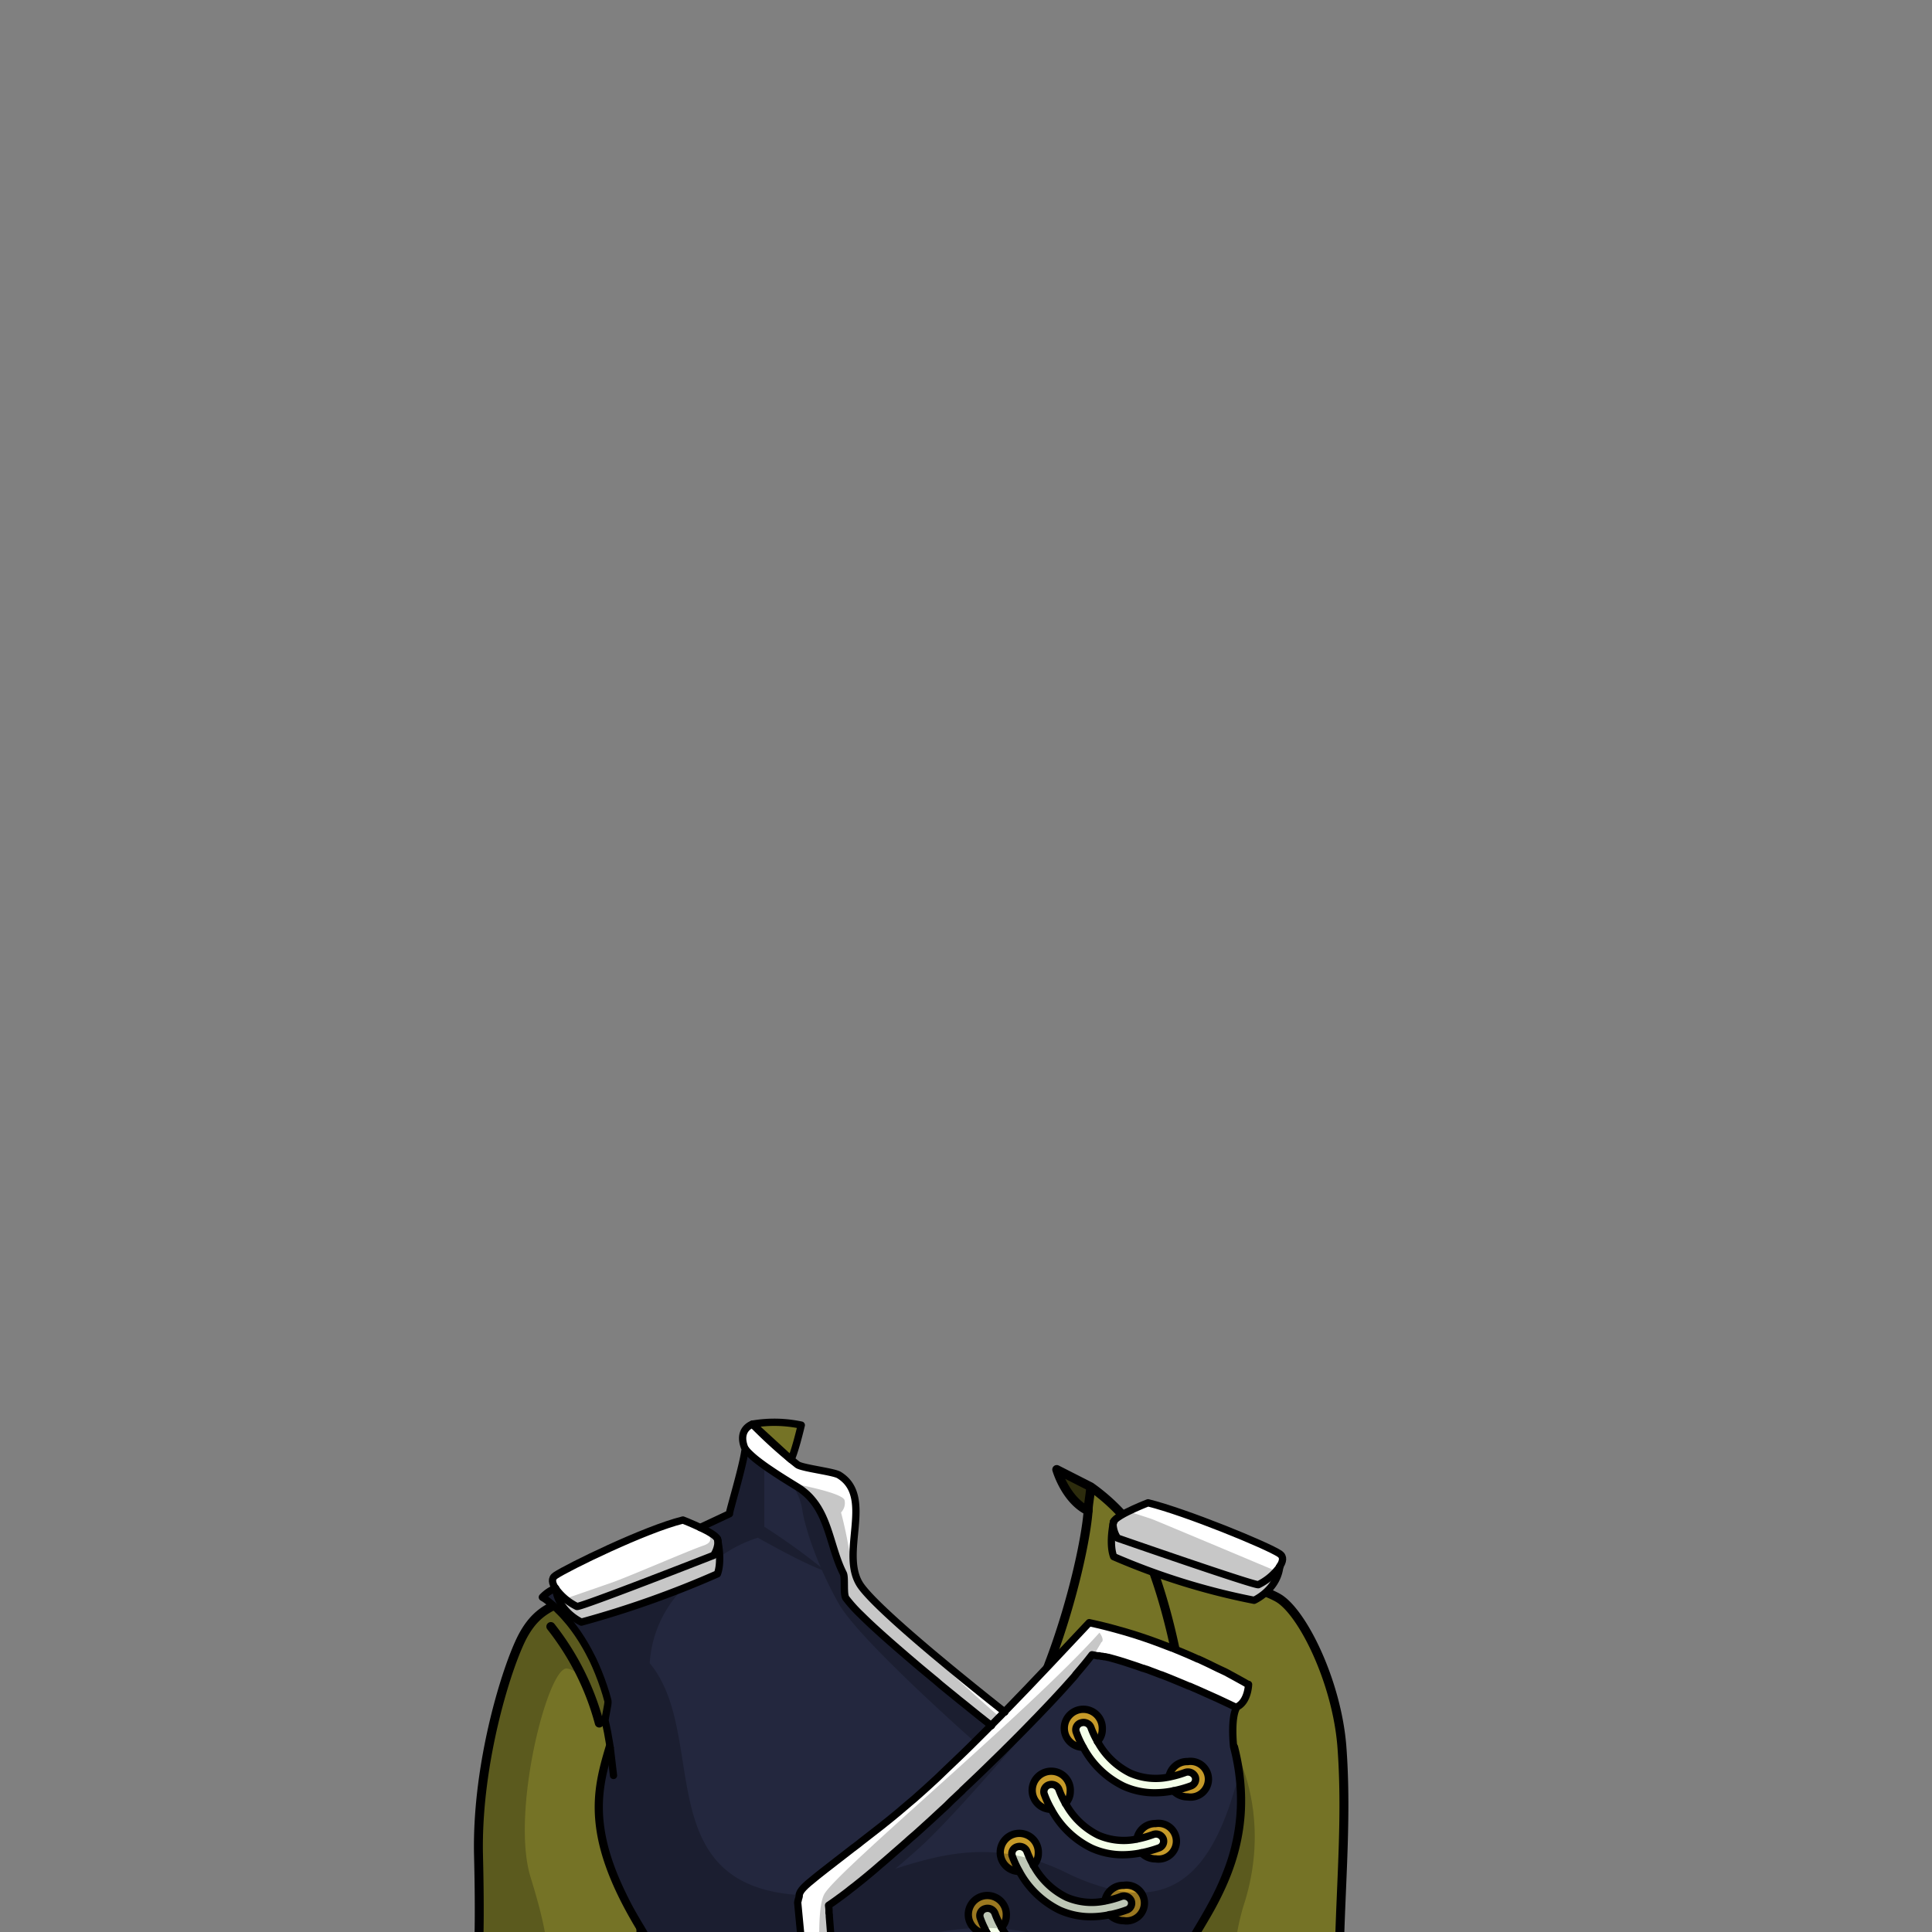 <svg xmlns="http://www.w3.org/2000/svg" viewBox="0 0 432 432">
  <rect x="0" y="0" width="432" height="432" fill="#808080" stroke="none"/>
  <defs>
    <style>.GUNDAN_RAT_OUTFIT_RAT_OUTFIT_17_cls-1{isolation:isolate;}.GUNDAN_RAT_OUTFIT_RAT_OUTFIT_17_cls-2{fill:#5e3721;}.GUNDAN_RAT_OUTFIT_RAT_OUTFIT_17_cls-3{fill:#b28f2e;}.GUNDAN_RAT_OUTFIT_RAT_OUTFIT_17_cls-14,.GUNDAN_RAT_OUTFIT_RAT_OUTFIT_17_cls-4{fill:#757326;}.GUNDAN_RAT_OUTFIT_RAT_OUTFIT_17_cls-5{fill:#2d2c0d;}.GUNDAN_RAT_OUTFIT_RAT_OUTFIT_17_cls-13,.GUNDAN_RAT_OUTFIT_RAT_OUTFIT_17_cls-6{opacity:0.22;mix-blend-mode:multiply;}.GUNDAN_RAT_OUTFIT_RAT_OUTFIT_17_cls-12,.GUNDAN_RAT_OUTFIT_RAT_OUTFIT_17_cls-7{fill:none;}.GUNDAN_RAT_OUTFIT_RAT_OUTFIT_17_cls-12,.GUNDAN_RAT_OUTFIT_RAT_OUTFIT_17_cls-14,.GUNDAN_RAT_OUTFIT_RAT_OUTFIT_17_cls-7{stroke:#000;stroke-linecap:round;stroke-linejoin:round;}.GUNDAN_RAT_OUTFIT_RAT_OUTFIT_17_cls-7{stroke-width:2px;}.GUNDAN_RAT_OUTFIT_RAT_OUTFIT_17_cls-8{fill:#c69a29;}.GUNDAN_RAT_OUTFIT_RAT_OUTFIT_17_cls-9{fill:#f4ffe9;}.GUNDAN_RAT_OUTFIT_RAT_OUTFIT_17_cls-10{fill:#23273e;}.GUNDAN_RAT_OUTFIT_RAT_OUTFIT_17_cls-11{fill:#fff;}.GUNDAN_RAT_OUTFIT_RAT_OUTFIT_17_cls-12,.GUNDAN_RAT_OUTFIT_RAT_OUTFIT_17_cls-14{stroke-width:1.63px;}</style>
  </defs>
  <g class="GUNDAN_RAT_OUTFIT_RAT_OUTFIT_17_cls-1">
    <g id="Outfit">
      <path class="GUNDAN_RAT_OUTFIT_RAT_OUTFIT_17_cls-2" d="M209.39,424.14a1.45,1.45,0,0,0,.34-2.86c.65.08,2.18.26,4.11.4a58.33,58.33,0,0,0,6.68.1,27.09,27.09,0,0,0,3.65-.42,1.45,1.45,0,0,0,.57,2.78,26,26,0,0,1-4.8.69,40.53,40.53,0,0,1-5.06,0,44.14,44.14,0,0,1-5.64-.68Z" />
      <path class="GUNDAN_RAT_OUTFIT_RAT_OUTFIT_17_cls-3" d="M229.11,402.4a1.46,1.46,0,1,1-1.45,1.46A1.46,1.46,0,0,1,229.11,402.4Z" />
      <path class="GUNDAN_RAT_OUTFIT_RAT_OUTFIT_17_cls-2" d="M222.53,433.69a1.44,1.44,0,0,1-1.45-1.45,1.46,1.46,0,0,1,1-1.37h0l.48-.08a1.45,1.45,0,1,1,0,2.9Z" />
      <path class="GUNDAN_RAT_OUTFIT_RAT_OUTFIT_17_cls-3" d="M232,392.91a1.46,1.46,0,1,1-1.45,1.46A1.45,1.45,0,0,1,232,392.91Z" />
      <path class="GUNDAN_RAT_OUTFIT_RAT_OUTFIT_17_cls-2" d="M227.13,411.78a1.56,1.56,0,0,1,.53-.1,1.46,1.46,0,1,1-.53.1Z" />
      <path class="GUNDAN_RAT_OUTFIT_RAT_OUTFIT_17_cls-2" d="M221.08,432.24a1.44,1.44,0,0,0,1.45,1.45,27.17,27.17,0,0,1-4.14.34q-.6,0-1.17,0a34,34,0,0,1-4.4-.34,1.45,1.45,0,0,0,.35-2.86c.6.06,1.89.19,3.43.26.71,0,1.48,0,2.25,0a21.74,21.74,0,0,0,3.19-.24A1.46,1.46,0,0,0,221.08,432.24Z" />
      <path class="GUNDAN_RAT_OUTFIT_RAT_OUTFIT_17_cls-2" d="M224.74,421.23a1.46,1.46,0,1,1-1.45,1.46,1.44,1.44,0,0,1,.88-1.33h0A4.61,4.61,0,0,0,224.74,421.23Z" />
      <path class="GUNDAN_RAT_OUTFIT_RAT_OUTFIT_17_cls-2" d="M214.27,432.24a1.46,1.46,0,0,1-2.91,0,1.46,1.46,0,0,1,1.46-1.45l.33,0h0A1.46,1.46,0,0,1,214.27,432.24Z" />
      <path class="GUNDAN_RAT_OUTFIT_RAT_OUTFIT_17_cls-2" d="M209.73,421.28a1.45,1.45,0,0,1-.34,2.86h-.16a1.46,1.46,0,0,1,.16-2.91l.33,0Z" />
      <path class="GUNDAN_RAT_OUTFIT_RAT_OUTFIT_17_cls-2" d="M204.86,414.6a1.46,1.46,0,0,0,1.45-1.46,1.48,1.48,0,0,0-1.1-1.42c.55.07,2.4.31,4.89.51a83.48,83.48,0,0,0,12.39.22,28.27,28.27,0,0,0,4.64-.67,1.46,1.46,0,0,0,.53,2.82,36.35,36.35,0,0,1-5.86.94,61.82,61.82,0,0,1-10.33-.08c-3.54-.29-6.16-.76-6.75-.87Z" />
      <path class="GUNDAN_RAT_OUTFIT_RAT_OUTFIT_17_cls-2" d="M205.21,411.72a1.48,1.48,0,0,1,1.1,1.42,1.46,1.46,0,0,1-1.45,1.46h-.16l-.1,0h0a1.46,1.46,0,0,1,.27-2.89l.18,0,.14,0Z" />
      <path class="GUNDAN_RAT_OUTFIT_RAT_OUTFIT_17_cls-3" d="M200.47,402.4a1.46,1.46,0,1,1-1.45,1.46A1.46,1.46,0,0,1,200.47,402.4Z" />
      <path class="GUNDAN_RAT_OUTFIT_RAT_OUTFIT_17_cls-3" d="M194.26,392.91a1.46,1.46,0,1,1-1.45,1.46A1.46,1.46,0,0,1,194.26,392.91Z" />
      <path class="GUNDAN_RAT_OUTFIT_RAT_OUTFIT_17_cls-4" d="M304.12,460.43c-.9-7.66-5-12.56-4.57-26.66s1.61-28.53.51-43.08-8.82-30.26-14.29-33.41c-4.71-2.72-24-6.81-32.93-13.84-2.94-5.79-2.09-6.67-9-10.5h0c.43,4.77-2.94,22.3-8.83,38a310.36,310.36,0,0,0-12.5,41.53,28.27,28.27,0,0,0,4.64-.67,1.56,1.56,0,0,1,.53-.1,1.46,1.46,0,0,1,0,2.92,36.35,36.35,0,0,1-5.86.94c-.13.63-.27,1.27-.4,1.9-.3,1.43-.59,2.88-.88,4.34a27.09,27.09,0,0,0,3.65-.42h0a1.56,1.56,0,0,1,.56-.12,1.46,1.46,0,1,1,0,2.91,26,26,0,0,1-4.8.69q-.56,3.09-1.09,6.28a21.74,21.74,0,0,0,3.19-.24h0a1.51,1.51,0,0,1,.48-.08,1.45,1.45,0,1,1,0,2.9,27.17,27.17,0,0,1-4.14.34q-.31,2-.6,4c-.12-1.26-.32-2.61-.57-4a34,34,0,0,1-4.4-.34,1.45,1.45,0,1,1,0-2.9,1.24,1.24,0,0,1,.33,0h0c.6.06,1.89.19,3.43.26-.45-2-1-4.09-1.72-6.27a44.14,44.14,0,0,1-5.64-.68h0a1.46,1.46,0,0,1,.16-2.91,1.14,1.14,0,0,1,.33,0h0c.65.08,2.18.26,4.11.4q-.75-2.13-1.62-4.35c-.24-.62-.5-1.24-.75-1.87-3.54-.29-6.16-.76-6.75-.87h0l-.1,0h0a1.46,1.46,0,0,1,.27-2.89l.18,0,.14,0h0c.55.07,2.4.31,4.89.51a161,161,0,0,0-22.73-36.77c-5.16-6.23-8.24-14.78-11.47-19.88h0c-10.24-16.16-10.77-20.76-9.36-25.46-3,5.05-3.66,12-5.6,16.31,0,0-11.68,3.55-28,9.15-8.64,3-12.43,3.93-15.78,9.79S106.48,393.72,107,415s-.13,34.65-3.09,44.3c-.51,3.48-2.83,5.93,4.12,16.62h41.09a16,16,0,0,0,.19-12.43c-.42-1-.86-2.34-1.3-3.81a126.48,126.48,0,0,1-4.63-25.79q-.08-1.46-.06-2.73c6.25,10.5,8.83,19.9,7.73,22.93-.59,1.64-1.2,2.85-.87,4.42a5.32,5.32,0,0,0,.23.79,14.9,14.9,0,0,0,3.22,4.51c1.89,1.7,22.35,6.57,49.72,7.16a228.87,228.87,0,0,0,44.89-3.32c4.17-.74,8.37-1.63,12.55-2.68,3.48-5.79,4.44-6.41,2.37-10.51a13,13,0,0,1-1.31-5.75,18.56,18.56,0,0,1,.3-3.61.19.19,0,0,1,0-.08,33.58,33.58,0,0,1,3.17-9.11c.24-.49.51-1,.81-1.52a79.48,79.48,0,0,0,1.41,15.45,30.55,30.55,0,0,1-2.12,19.25c-2.26,5.41-1.35,6.83-1.35,6.83h36.25S305,468.1,304.12,460.43ZM194.26,395.82a1.46,1.46,0,1,1,1.46-1.45A1.45,1.45,0,0,1,194.26,395.82Zm6.21,9.49a1.46,1.46,0,1,1,1.46-1.45A1.45,1.45,0,0,1,200.47,405.31Zm28.64,0a1.46,1.46,0,1,1,1.46-1.45A1.45,1.45,0,0,1,229.11,405.31Zm2.91-9.49a1.46,1.46,0,1,1,1.45-1.45A1.44,1.44,0,0,1,232,395.82Z" />
      <path class="GUNDAN_RAT_OUTFIT_RAT_OUTFIT_17_cls-5" d="M243.33,337.3c-2.1-1.18-5.67-3.8-6.39-8.24,3.06,2.2,5.53,1.76,6.78,3.23,0,.25.09.6.1.65C243.87,333.45,243.37,336.48,243.33,337.3Z" />
      <path class="GUNDAN_RAT_OUTFIT_RAT_OUTFIT_17_cls-6" d="M294.69,475.89H264.07s-.91-1.42,1.35-6.83a30.55,30.55,0,0,0,2.12-19.25,79.48,79.48,0,0,1-1.41-15.45c4.69-8.43,15.26-22.16,9.72-43.67,0,0,9,14.93,2.13,35.69C274.4,438.64,276,448,279,458s7.64,14.11,11,15.75c-.58-9.17,4.82-9.37,2.22-16.7.17.24,3.16,4.68,2.33,7.69S292.28,472.43,294.69,475.89Z" />
      <path class="GUNDAN_RAT_OUTFIT_RAT_OUTFIT_17_cls-6" d="M276.2,392.16c1.51,27.51-22.47,35.27-40.23,28.8a61.41,61.41,0,0,0-14.57-3.52,48.74,48.74,0,0,0-9.18-.11c-7.18.6-14,2.74-21.44,5.76-14.94,6.07-34.34,3.79-38.91-5.61-5.59-11.53-1.52-20.37,1.23-24.57s15.72-10.35,23.64-11a18.54,18.54,0,0,1,13,3.93,25.14,25.14,0,0,0-6.88-6.84c-8-4.11-19.7,4.07-21.07,4.87s-6.65,4-8.89,1.85-.87-16.8-.87-16.8c1.89-6.67,8.55-16.42,23.85-13.36-10.24-16.16-10.77-20.76-9.36-25.46-3,5.05-3.66,12-5.6,16.31,0,0-11.68,3.55-28,9.15-8.64,3-12.43,3.93-15.78,9.79S106.48,393.72,107,415s-.13,34.65-3.09,44.3c-.51,3.48-2.83,5.93,4.12,16.62H137.4c2.36-8.13-3.66-20.83-7.74-23.7,2.71,18.79-2.37,21.12-5,21.12a4.51,4.51,0,0,1-1.52-.25s-4.37-7.22-1.93-19.84,1.93-18.93-2.57-33.49,3.87-47.15,8.12-46.67,8,9.19,9.71,17.63c-3.93,13.07-3.79,20,2.94,33.28a34.79,34.79,0,0,1,3.95,7.16c6.25,10.5,8.83,19.9,7.73,22.93-.59,1.64-1.2,2.85-.87,4.42.28,1.34,1.23,2.94,3.45,5.3,1.89,1.7,22.35,6.57,49.72,7.16l1.38-.72c-45.83-3.67-40.44-19.37-40.44-19.37a56.94,56.94,0,0,0,24.86-2.17c13.57-4.25,28.26-7.92,35.21-6.08,21.53,13.14,36,6.82,37.49,6.08l.13-.06a16.16,16.16,0,0,1,.17-3.55.19.19,0,0,1,0-.08,30.3,30.3,0,0,1,5.2-12.75C273.92,427.78,281.35,403.67,276.2,392.16Z" />
      <path class="GUNDAN_RAT_OUTFIT_RAT_OUTFIT_17_cls-7" d="M222.49,412.45A311.84,311.84,0,0,1,235,370.92c5-13.42,8-27.53,8.34-33.62,0-.82.54-3.85.49-4.36,0-.05,0-.15-.06-.4" />
      <path class="GUNDAN_RAT_OUTFIT_RAT_OUTFIT_17_cls-7" d="M219.94,424.83q-.56,3.09-1.09,6.28" />
      <path class="GUNDAN_RAT_OUTFIT_RAT_OUTFIT_17_cls-7" d="M221.8,415.54c-.44,2-.86,4.12-1.28,6.24" />
      <path class="GUNDAN_RAT_OUTFIT_RAT_OUTFIT_17_cls-7" d="M213.84,421.68c-.71-2-1.5-4.09-2.37-6.22" />
      <path class="GUNDAN_RAT_OUTFIT_RAT_OUTFIT_17_cls-7" d="M216.6,431.09c-.45-2-1-4.09-1.72-6.27" />
      <path class="GUNDAN_RAT_OUTFIT_RAT_OUTFIT_17_cls-7" d="M166.53,330.12c-1.7,5.67.48,20.72,20.84,45.34a161,161,0,0,1,22.73,36.77" />
      <path class="GUNDAN_RAT_OUTFIT_RAT_OUTFIT_17_cls-7" d="M189.75,385.86c-6.31-9.92-13.93-10.5-26.58-2.77-9.6,5.86-11.16,2.12-11.22,1-.08-1.39-1.94-13.6,9-37.62,1.94-4.27,2.56-11.26,5.6-16.31" />
      <path class="GUNDAN_RAT_OUTFIT_RAT_OUTFIT_17_cls-7" d="M243.29,337.82c-5.06-2.44-7-9.23-7-9.23l7.59,3.86h0a43.44,43.44,0,0,1,10.37,10.35c6.87,13.54,9.68,32.21,9.86,33.15s-.31,4.29-9.27,1.5c-11.3-3.51-17.33-1.82-20.53,6.49-.15.37-.29.76-.42,1.16" />
      <path class="GUNDAN_RAT_OUTFIT_RAT_OUTFIT_17_cls-7" d="M160.93,346.43s-11.68,3.55-28,9.15c-8.64,3-12.43,3.93-15.78,9.79S106.48,393.72,107,415s-.13,34.65-3.09,44.3c-.51,3.48-2.83,5.93,4.12,16.62h41.09a16,16,0,0,0,.19-12.43c-2.7-6.76-6.12-23.38-6-32.33" />
      <path class="GUNDAN_RAT_OUTFIT_RAT_OUTFIT_17_cls-7" d="M275.85,390.69c5.54,21.51-5,35.24-9.72,43.67-.3.53-.57,1-.81,1.52s-.61,1.26-.88,1.87c-.12.27-.24.55-.35.82q-.36.89-.66,1.71c-.11.28-.2.56-.29.83s-.16.48-.23.71a.38.38,0,0,1,0,.1c-.08.27-.15.53-.22.79-.12.43-.22.85-.31,1.26l-.09.42c-.05.23-.09.45-.12.68a8.32,8.32,0,0,0-.13.85.22.22,0,0,0,0,.08q-.06.39-.09.78v0a16.79,16.79,0,0,0-.07,1.85.28.28,0,0,0,0,.13c0,.21,0,.42,0,.61s0,.24,0,.36,0,.37.05.55.07.51.11.76a12,12,0,0,0,.34,1.43,9,9,0,0,0,.41,1.17,6.71,6.71,0,0,0,.35.77c2.07,4.1,1.11,4.72-2.37,10.51-1.79.45-3.59.87-5.38,1.26l-1.22.26-1.25.26-1.57.32-1.56.3-1.57.28c-47.09,8.43-91.77-1.3-94.61-3.84-4.83-5.15-3.67-6.69-2.58-9.72s-1.48-12.43-7.73-22.93c-12.49-20.61-9.78-30.78-6.89-40.44" />
      <path class="GUNDAN_RAT_OUTFIT_RAT_OUTFIT_17_cls-7" d="M254.23,342.8c8.93,7,26.83,11.76,31.54,14.48,5.47,3.15,13.2,18.85,14.29,33.41s-.12,29-.51,43.08,3.67,19,4.57,26.66-3.8,15.46-3.8,15.46H264.07s-.91-1.42,1.35-6.83a30.55,30.55,0,0,0,2.12-19.25,79.48,79.48,0,0,1-1.41-15.45" />
      <path class="GUNDAN_RAT_OUTFIT_RAT_OUTFIT_17_cls-7" d="M195.72,394.37a1.46,1.46,0,1,1-1.46-1.46A1.46,1.46,0,0,1,195.72,394.37Z" />
      <path class="GUNDAN_RAT_OUTFIT_RAT_OUTFIT_17_cls-7" d="M233.47,394.37a1.45,1.45,0,1,1-1.45-1.46A1.45,1.45,0,0,1,233.47,394.37Z" />
      <path class="GUNDAN_RAT_OUTFIT_RAT_OUTFIT_17_cls-7" d="M201.93,403.86a1.46,1.46,0,1,1-1.46-1.46A1.45,1.45,0,0,1,201.93,403.86Z" />
      <path class="GUNDAN_RAT_OUTFIT_RAT_OUTFIT_17_cls-7" d="M230.57,403.86a1.46,1.46,0,1,1-1.46-1.46A1.45,1.45,0,0,1,230.57,403.86Z" />
      <path class="GUNDAN_RAT_OUTFIT_RAT_OUTFIT_17_cls-7" d="M204.59,414.57a1.46,1.46,0,0,1,.27-2.89l.18,0" />
      <path class="GUNDAN_RAT_OUTFIT_RAT_OUTFIT_17_cls-7" d="M205.21,411.72a1.48,1.48,0,0,1,1.1,1.42,1.46,1.46,0,0,1-1.45,1.46h-.14" />
      <path class="GUNDAN_RAT_OUTFIT_RAT_OUTFIT_17_cls-7" d="M227.13,411.78a1.56,1.56,0,0,1,.53-.1,1.46,1.46,0,1,1-.53.1Z" />
      <path class="GUNDAN_RAT_OUTFIT_RAT_OUTFIT_17_cls-7" d="M209.23,424.14a1.46,1.46,0,0,1,.16-2.91,1.14,1.14,0,0,1,.33,0" />
      <path class="GUNDAN_RAT_OUTFIT_RAT_OUTFIT_17_cls-7" d="M209.73,421.28a1.45,1.45,0,0,1-.34,2.86h-.15" />
      <path class="GUNDAN_RAT_OUTFIT_RAT_OUTFIT_17_cls-7" d="M224.18,421.35a1.56,1.56,0,0,1,.56-.12,1.46,1.46,0,1,1-1.45,1.46,1.44,1.44,0,0,1,.88-1.33" />
      <path class="GUNDAN_RAT_OUTFIT_RAT_OUTFIT_17_cls-7" d="M213.17,430.83a1.47,1.47,0,1,1-.35,0,1.24,1.24,0,0,1,.33,0" />
      <path class="GUNDAN_RAT_OUTFIT_RAT_OUTFIT_17_cls-7" d="M222.05,430.87a1.51,1.51,0,0,1,.48-.08,1.43,1.43,0,1,1-.49.08" />
      <path class="GUNDAN_RAT_OUTFIT_RAT_OUTFIT_17_cls-7" d="M227.47,411.7l-.34.08a28.27,28.27,0,0,1-4.64.67,83.48,83.48,0,0,1-12.39-.22c-2.49-.2-4.34-.44-4.89-.51h0l-.14,0" />
      <path class="GUNDAN_RAT_OUTFIT_RAT_OUTFIT_17_cls-7" d="M227.66,414.6a36.35,36.35,0,0,1-5.86.94,61.82,61.82,0,0,1-10.33-.08c-3.54-.29-6.16-.76-6.75-.87h0l-.1,0h0" />
      <path class="GUNDAN_RAT_OUTFIT_RAT_OUTFIT_17_cls-7" d="M224.74,421.23a4.61,4.61,0,0,1-.56.12h0a27.09,27.09,0,0,1-3.65.42,58.33,58.33,0,0,1-6.68-.1c-1.93-.14-3.46-.32-4.11-.4h0l-.33,0" />
      <path class="GUNDAN_RAT_OUTFIT_RAT_OUTFIT_17_cls-7" d="M224.74,424.14a26,26,0,0,1-4.8.69,40.53,40.53,0,0,1-5.06,0,44.14,44.14,0,0,1-5.64-.68h0" />
      <path class="GUNDAN_RAT_OUTFIT_RAT_OUTFIT_17_cls-7" d="M222.53,430.79l-.48.08h0a21.74,21.74,0,0,1-3.19.24c-.77,0-1.54,0-2.25,0-1.54-.07-2.83-.2-3.43-.26h0l-.33,0" />
      <path class="GUNDAN_RAT_OUTFIT_RAT_OUTFIT_17_cls-7" d="M123.17,363.7A59.56,59.56,0,0,1,134,385.28" />
      <path class="GUNDAN_RAT_OUTFIT_RAT_OUTFIT_17_cls-8" d="M225,428.32a3.78,3.78,0,0,1-1.1,2.66,18.92,18.92,0,0,1-1.48-3.13,1.76,1.76,0,0,0-2.16-1.07,1.6,1.6,0,0,0-1.16,2,21,21,0,0,0,1.6,3.49,4,4,0,1,1,4.3-4Z" />
      <path class="GUNDAN_RAT_OUTFIT_RAT_OUTFIT_17_cls-8" d="M251.27,421.61a4,4,0,1,1,0,7.9,4.35,4.35,0,0,1-3.19-1.36,25.72,25.72,0,0,0,3.82-1.09,1.58,1.58,0,0,0,1-2.09,1.78,1.78,0,0,0-2.24-.92,21.82,21.82,0,0,1-3.57,1A4.14,4.14,0,0,1,251.27,421.61Z" />
      <path class="GUNDAN_RAT_OUTFIT_RAT_OUTFIT_17_cls-9" d="M245.73,438.83a1.57,1.57,0,0,1-1,2.09,27.85,27.85,0,0,1-3.81,1.09,21,21,0,0,1-4.17.44,17,17,0,0,1-7-1.48,20.33,20.33,0,0,1-9-8.69,21,21,0,0,1-1.6-3.49,1.6,1.6,0,0,1,1.16-2,1.76,1.76,0,0,1,2.16,1.07,18.92,18.92,0,0,0,1.48,3.13,16.86,16.86,0,0,0,7.36,7.09,14.27,14.27,0,0,0,8.64.83,21.92,21.92,0,0,0,3.58-1A1.76,1.76,0,0,1,245.73,438.83Z" />
      <path class="GUNDAN_RAT_OUTFIT_RAT_OUTFIT_17_cls-9" d="M252.88,425a1.58,1.58,0,0,1-1,2.09,25.72,25.72,0,0,1-3.82,1.09,21,21,0,0,1-4.17.44,17,17,0,0,1-7-1.48,20.39,20.39,0,0,1-9-8.69,21,21,0,0,1-1.59-3.48,1.6,1.6,0,0,1,1.15-2,1.77,1.77,0,0,1,2.16,1.07,20,20,0,0,0,1.48,3.13,16.83,16.83,0,0,0,7.37,7.09,14.27,14.27,0,0,0,8.64.83,21.82,21.82,0,0,0,3.57-1A1.78,1.78,0,0,1,252.88,425Z" />
      <path class="GUNDAN_RAT_OUTFIT_RAT_OUTFIT_17_cls-9" d="M267.19,397.26a1.58,1.58,0,0,1-1,2.09,26.42,26.42,0,0,1-3.81,1.08,20.26,20.26,0,0,1-4.17.44,16.81,16.81,0,0,1-7-1.48,20.23,20.23,0,0,1-9-8.69,21.14,21.14,0,0,1-1.6-3.48,1.59,1.59,0,0,1,1.16-2,1.76,1.76,0,0,1,2.16,1.07,18.92,18.92,0,0,0,1.48,3.13,16.84,16.84,0,0,0,7.36,7.08,14.27,14.27,0,0,0,8.64.84,22.57,22.57,0,0,0,3.57-1A1.78,1.78,0,0,1,267.19,397.26Z" />
      <path class="GUNDAN_RAT_OUTFIT_RAT_OUTFIT_17_cls-9" d="M238.22,403.26a16.75,16.75,0,0,0,7.36,7.09,14.26,14.26,0,0,0,8.64.84,24,24,0,0,0,3.57-1,1.76,1.76,0,0,1,2.24.91,1.58,1.58,0,0,1-1,2.1,26.91,26.91,0,0,1-3.82,1.08,20.88,20.88,0,0,1-4.16.44,16.81,16.81,0,0,1-7-1.48,20.23,20.23,0,0,1-9-8.69,21.57,21.57,0,0,1-1.6-3.48,1.61,1.61,0,0,1,1.15-2,1.78,1.78,0,0,1,2.17,1.07A18,18,0,0,0,238.22,403.26Z" />
      <path class="GUNDAN_RAT_OUTFIT_RAT_OUTFIT_17_cls-8" d="M232.17,414.46a3.79,3.79,0,0,1-1.11,2.66,20,20,0,0,1-1.48-3.13,1.77,1.77,0,0,0-2.16-1.07,1.6,1.6,0,0,0-1.15,2,21,21,0,0,0,1.59,3.48,4,4,0,1,1,4.31-4Z" />
      <path class="GUNDAN_RAT_OUTFIT_RAT_OUTFIT_17_cls-8" d="M239.32,400.61a3.8,3.8,0,0,1-1.1,2.65,18,18,0,0,1-1.48-3.13,1.78,1.78,0,0,0-2.17-1.07,1.61,1.61,0,0,0-1.15,2,21.57,21.57,0,0,0,1.6,3.48h0a4,4,0,1,1,4.31-3.95Z" />
      <path class="GUNDAN_RAT_OUTFIT_RAT_OUTFIT_17_cls-8" d="M258.42,407.75a4,4,0,1,1,0,7.9,4.32,4.32,0,0,1-3.19-1.36,26.91,26.91,0,0,0,3.82-1.08,1.58,1.58,0,0,0,1-2.1,1.76,1.76,0,0,0-2.24-.91,24,24,0,0,1-3.57,1A4.15,4.15,0,0,1,258.42,407.75Z" />
      <path class="GUNDAN_RAT_OUTFIT_RAT_OUTFIT_17_cls-8" d="M265.58,393.89a4,4,0,1,1,0,7.9,4.3,4.3,0,0,1-3.19-1.36,26.42,26.42,0,0,0,3.81-1.08,1.58,1.58,0,0,0,1-2.09,1.78,1.78,0,0,0-2.25-.92,22.57,22.57,0,0,1-3.57,1A4.15,4.15,0,0,1,265.58,393.89Z" />
      <path class="GUNDAN_RAT_OUTFIT_RAT_OUTFIT_17_cls-8" d="M246.47,386.75a3.78,3.78,0,0,1-1.1,2.66,18.92,18.92,0,0,1-1.48-3.13,1.76,1.76,0,0,0-2.16-1.07,1.59,1.59,0,0,0-1.16,2,21.14,21.14,0,0,0,1.6,3.48,4,4,0,1,1,4.3-3.95Z" />
      <path class="GUNDAN_RAT_OUTFIT_RAT_OUTFIT_17_cls-10" d="M277.31,399.6h0a2.09,2.09,0,0,1-.08-1q-.09-.9-.21-1.83a47.59,47.59,0,0,0-1.17-6.05s-.76-6.61.76-8.94a1,1,0,0,0,.18-.1l-.49-.24-.35-.16-.44-.21c-.63-.29-1.31-.62-2-.94l-.34-.16-.51-.24-.21-.09-.27-.12-1-.45a.42.42,0,0,1-.14-.06h0l-.3-.13-.25-.11-.32-.15-.23-.1-.57-.25-.35-.16h0l-.32-.14-.28-.13-.61-.26-.11-.05-.25-.11-.26-.11-.14-.06-.2-.09-.28-.12-.08,0a.06.06,0,0,1-.05,0l-.49-.21-1.28-.54h0l-.15-.06-2.19-.91-.77-.31-.31-.12,0,0-.1,0-.49-.19-.33-.12s0,0,0,0l-.08,0h0l0,0-.55-.21-.77-.3-.55-.2-.48-.18-.29-.12-.66-.24-.06,0-.26-.09-.31-.11-.11,0-.58-.21-.65-.23-.64-.22-2.56-.84-.15,0-.32-.1-.33-.1-.44-.14-.29-.08-.58-.16-.33-.1-.61-.16h0l-.26-.07-.11,0-.29-.07-.28-.07-.09,0-.08,0h-.07l-.44-.1-.12,0-.07,0-.49-.11-.19,0h0l-.2,0-.7-.14-.33-.06a1.08,1.08,0,0,0-.19,0c-1,1.29-2.19,2.75-3.58,4.36L241,374l0,0v0l0,.05-.57.66h0l-.07.07c-.11.14-.23.27-.35.41l-.14.15-.13.15-.35.39q-1.48,1.67-3.17,3.47l-.23.25h0l0,0,0,0c-.24.27-.49.53-.75.8L233.69,382a.6.6,0,0,1-.08.08l-.21.22-.29.31-.28.29L231.78,384l-.21.21-.21.22-.55.57-.68.69-.26.27q-.18.19-.39.39l-.61.63-.66.66-3.28,3.28-.23.23-4.16,4.07-.12.13-.47.44-.15.15L215.5,400l0,.05-.05,0-.59.56-.28.26-.66.63-.66.61-.29.27c-.34.33-.69.65-1,1l-.25.24c-.2.18-.38.36-.58.53l-.92.85-1.66,1.53L206,408.82l-.06.05-.08.07-.07.06h0l0,0-.34.31-.49.44-1.16,1c-.09.08-.18.15-.27.24l-.57.51-.52.46-.58.51-.18.15-.08.07-.62.55-1.06.92-.31.27-1.42,1.24-.21.18,0,0a.47.47,0,0,1-.12.09l-.25.23-.49.41q-1.85,1.57-3.54,3c-.2.16-.39.33-.59.48l-.08.06-.12.1a.44.44,0,0,1-.11.09l-.25.2-1.26,1-.1.07-.22.18-.17.14c-.21.16-.41.31-.6.47l-.31.24-.41.32-.23.17a1.1,1.1,0,0,0-.18.14h0a1.33,1.33,0,0,0-.19.14l-.21.16-.13.1,0,0L188,424c-.12.1-.25.18-.37.27a4,4,0,0,1-.35.26l-.1.08-1.16.83-.11.07-.63.43c0,.38.06.78.09,1.19v0h0s0,.07,0,.12v0c.19,2.58.45,6.1.74,10.15.68,9.63,1.54,22.3,2.23,32.66.11,0,.23,0,.34,0h.19a237.19,237.19,0,0,0,59.39-2.59c.52-.08,1.05-.18,1.57-.28l1.56-.3,1.57-.32,1.25-.25,1.22-.27c1.79-.39,3.59-.81,5.38-1.26,3.48-5.79,4.44-6.41,2.37-10.51a6.71,6.71,0,0,1-.35-.77,8.84,8.84,0,0,1-.41-1.16,10.81,10.81,0,0,1-.34-1.44l-.05-.31-.06-.45c0-.18,0-.36-.05-.55s0-.23,0-.35,0-.41,0-.62a.28.28,0,0,1,0-.13,16.79,16.79,0,0,1,.07-1.85v0c0-.26,0-.52.08-.78a.24.24,0,0,1,0-.08c0-.28.07-.57.12-.85s.08-.45.13-.68l.09-.42c.09-.41.19-.83.31-1.25s.14-.53.22-.8a.29.29,0,0,0,0-.1c.07-.23.15-.47.23-.71s.18-.55.29-.83q.3-.82.66-1.71c.11-.26.23-.55.35-.82l.25-.55q.29-.65.63-1.32c.24-.49.51-1,.81-1.52,1.39-2.49,3.29-5.45,5.14-8.94a60.65,60.65,0,0,0,3.13-6.85A43.94,43.94,0,0,0,277.31,399.6Zm-35.08-16.8a4.1,4.1,0,0,1,4.24,3.95,3.74,3.74,0,0,1-1.11,2.65,17,17,0,0,0,7.37,7.1,13.12,13.12,0,0,0,4.75,1.12,16,16,0,0,0,2.29-.06c.53-.06,1.06-.13,1.6-.23a4.27,4.27,0,0,1,8.45.51,4.11,4.11,0,0,1-4.25,4,4.29,4.29,0,0,1-3.18-1.36,21.52,21.52,0,0,1-2.33.35h0q-.93.09-1.83.09c-.28,0-.55,0-.82,0a16.52,16.52,0,0,1-6.2-1.46,20.28,20.28,0,0,1-9-8.69,4,4,0,1,1,.06-7.9Zm-7.15,13.86a4.11,4.11,0,0,1,4.24,3.95,3.8,3.8,0,0,1-1.1,2.65,16.78,16.78,0,0,0,7.35,7.09,12.92,12.92,0,0,0,3.06.94l.45.07c.41.05.83.09,1.25.11a16.3,16.3,0,0,0,3.89-.28,4.14,4.14,0,0,1,4.2-3.44,4,4,0,1,1,0,7.9,4.32,4.32,0,0,1-3.19-1.36,20.88,20.88,0,0,1-4.16.44c-.28,0-.55,0-.82,0-.52,0-1-.07-1.54-.14l-.55-.08a16.27,16.27,0,0,1-4.11-1.24,20.18,20.18,0,0,1-9-8.69h0a4,4,0,1,1,.07-7.91Zm-7.15,13.85a4.11,4.11,0,0,1,4.24,4,3.72,3.72,0,0,1-.3,1.45,3.91,3.91,0,0,1-.81,1.2,16.83,16.83,0,0,0,7.37,7.09,14.26,14.26,0,0,0,8.64.83,3.88,3.88,0,0,1,1.7-2.67,4.44,4.44,0,0,1,5.8.7,3.76,3.76,0,0,1,.94,2.48,4.11,4.11,0,0,1-4.24,4,4.3,4.3,0,0,1-3.19-1.37,20.29,20.29,0,0,1-4.17.45,16.88,16.88,0,0,1-7-1.49,20.29,20.29,0,0,1-9-8.68,4.1,4.1,0,0,1-4.18-3.95,2.53,2.53,0,0,1,0-.28A4.14,4.14,0,0,1,227.93,410.51Zm19.18,31.7a4.77,4.77,0,0,1-.63.48,3.5,3.5,0,0,1-.61.31,3.92,3.92,0,0,1-.9.28,4.12,4.12,0,0,1-.86.09,4.37,4.37,0,0,1-3.19-1.36l-.7.13c-.3.06-.59.1-.89.14l-.78.09h0l-.75.05-1,0a16.83,16.83,0,0,1-7-1.48,17.3,17.3,0,0,1-3.14-1.85,15.5,15.5,0,0,1-1.32-1.08l-.52-.47c-.46-.45-.89-.9-1.29-1.36l-.42-.49a23.63,23.63,0,0,1-2.34-3.44h0a4.35,4.35,0,0,1-2.9-1.12,3.8,3.8,0,0,1-1.27-2.82,4.25,4.25,0,0,1,8.48,0,3.81,3.81,0,0,1-1.1,2.65,2.54,2.54,0,0,0,.16.28c.15.25.31.5.48.76s.23.35.36.53l.34.48a.64.64,0,0,0,.1.13,5.71,5.71,0,0,0,.38.48l.45.55h0l.32.36c.37.4.77.79,1.19,1.17a14.16,14.16,0,0,0,2.26,1.66c.21.12.42.24.64.35s.44.23.67.33a5,5,0,0,0,.64.26,12,12,0,0,0,1.32.43,12.83,12.83,0,0,0,1.37.29l.66.08a5.09,5.09,0,0,0,.56,0l.34,0a16.23,16.23,0,0,0,3.75-.29,4,4,0,0,1,2.52-3.1,4.49,4.49,0,0,1,1.68-.33,3.31,3.31,0,0,1,.45,0,2.7,2.7,0,0,1,.41.06,4.22,4.22,0,0,1,.79.23,3.27,3.27,0,0,1,.72.37,2.37,2.37,0,0,1,.33.22l.22.19.07.05,0,0,.2.21.08.09a3.85,3.85,0,0,1,.38.52,1.41,1.41,0,0,1,.13.24c0,.09.09.17.13.26a3.12,3.12,0,0,1,.19.59.51.51,0,0,1,0,.17l0,.16a1.66,1.66,0,0,1,0,.22h0c0,.1,0,.2,0,.3A3.84,3.84,0,0,1,247.11,442.21Z" />
      <path class="GUNDAN_RAT_OUTFIT_RAT_OUTFIT_17_cls-11" d="M279.09,376.67l-.36-.21-.63-.36L278,376l-.69-.38-.94-.52-.79-.43c-.6-.32-1.24-.66-1.91-1s-1.37-.7-2.1-1l-1.12-.55c-.75-.36-1.53-.73-2.34-1.1l-.1,0c-1-.45-2-.9-3.05-1.34-.88-.38-1.77-.75-2.69-1.12l-.08,0c-.76-.3-1.52-.6-2.31-.89-2.66-1-5.48-2-8.44-2.83l-1.18-.33q-3.19-.92-6.56-1.63c-5.29,5.63-11.91,12.76-19,20h0l-.57.58-.57.58-.93.94-.93.94-.42.43-.44.44-.67.67-1.54,1.53-.59.6h0l-.52.51-.43.42-1.33,1.3c-.44.43-.88.86-1.33,1.28l-1.33,1.28h0c-.44.43-.88.85-1.33,1.26l-2.08,2q-2.58,2.4-5.11,4.62l-1.19,1c-.81.7-1.62,1.39-2.42,2.06l-1.42,1.17-.69.56-.07.05-.75.6-.74.59-4.62,3.6-1,.79-1,.75-1.79,1.39-.93.72-.88.68-.82.64-.76.59-.71.55-.66.52-.31.24-.58.46-.54.43c-2.83,2.27-3.62,3.13-3.86,4.07,0,.11-.06.22-.08.32s-.11.43-.16.6,0,.18-.05.25c-.07.25-.11.41-.13.5a.92.92,0,0,0,0,.09s0,0,0,.05h0l4.08,44.15h.13l.66.07c1.64.17,3.33.32,5.08.46.11,0,.22,0,.34,0h.18c-.7-8.93-2.47-30-3.4-41.67a.08.08,0,0,1,0,0c0-.45-.07-.88-.1-1.29v0c0-.41-.07-.81-.1-1.19l.63-.43.11-.07,1.16-.83.1-.07h0l.07,0,0,0,.57-.42,0,0,.38-.28.09-.07.08-.06.21-.16.2-.15h0l.17-.14.21-.16.42-.32.3-.24c.19-.16.39-.31.6-.47l.17-.14.23-.17a.39.39,0,0,1,.1-.08l1.25-1a2.43,2.43,0,0,0,.25-.2l.12-.09.11-.09h0a.57.57,0,0,0,.15-.12l.52-.42c1.13-.93,2.32-1.92,3.54-3l.49-.41.26-.23.11-.09,0,0,.21-.18,1.43-1.24.3-.27,1.06-.92.62-.55.26-.22.58-.51.83-.74.26-.23c.09-.09.18-.16.27-.24l1.16-1,.49-.44.34-.31,0,0h0l.07-.06.07-.07.06-.05,2.48-2.25,1.65-1.53.92-.85c.2-.17.39-.35.58-.53l.26-.24,1-1,.28-.27.66-.61.66-.63.28-.26.6-.57,0,0a.1.1,0,0,0,0-.05c1.44-1.36,2.88-2.72,4.3-4.09l.15-.15.59-.57,4.17-4.07.22-.23c1.12-1.1,2.22-2.2,3.29-3.28l.65-.66.62-.63.38-.39.26-.27.68-.69.76-.79.21-.21c.36-.36.71-.73,1.05-1.09l.28-.29.29-.31.29-.3,1.42-1.49.42-.45c.11-.13.23-.24.34-.37l0,0,.26-.28c1.12-1.2,2.19-2.36,3.17-3.47l.35-.39.13-.15c.17-.19.33-.38.5-.56l.06-.07c.19-.23.39-.44.57-.66l0,0,0,0,0-.05.06-.06c1.39-1.61,2.6-3.07,3.58-4.36a1.38,1.38,0,0,1,.2,0l.32.06.71.14.19,0h0l.18,0h0l.45.1.07,0,.12,0,.45.11h0l.13,0,.09,0,.29.07.28.07.11,0,.26.07h0l.61.16.33.1.26.07,1.06.31.32.1.47.14,2.56.84.65.22.65.23.58.21.11,0,.31.11.25.09.06,0,.66.24.29.12.49.18.54.2.77.3.55.21,0,0,.08,0,.38.15.49.19.14.06.31.12.77.31,2.2.91.15.06,1.28.54c.16.07.33.15.5.21a0,0,0,0,0,0,0l.09,0h0l.28.12.2.09h0l.37.16.23.1h0l.12.05.6.26.28.13.33.14h0l.35.16.56.25.23.1.32.15.26.11.29.13h0a.42.42,0,0,0,.14.06l1,.45.27.12.21.09.51.24.34.16,2,.94.43.21.35.16.5.24c2.25-1.27,2.39-4.75,2.39-4.92h0Z" />
      <path class="GUNDAN_RAT_OUTFIT_RAT_OUTFIT_17_cls-11" d="M179.27,333.2l.37.29.28.23a12.83,12.83,0,0,1,1.44,1.41c.26.3.51.6.74.92l.23.31.45.68a19.43,19.43,0,0,1,1.08,2c.08.17.16.34.23.51s.16.37.24.56q.27.64.51,1.32c.1.27.19.55.28.83s.11.3.16.46c.83,2.5,1.51,5.11,2.54,7.58q.33.78.72,1.56c.46.93,0,4.67.58,5.53a32.43,32.43,0,0,0,3.37,3.74c3.24,3.23,8,7.35,12.66,11.31,1.12.95,2.24,1.87,3.34,2.78.2.17.39.33.59.48l1.15,1c1.14.94,2.25,1.84,3.3,2.69h0l1,.82c2,1.63,3.77,3,5.07,4.06l.47.38c.44.34.81.64,1.11.86l.18.15.3.24q1.51-1.53,3-3c-1.92-1.52-7.13-5.64-12.85-10.37l-3.34-2.78c-6.8-5.73-13.58-11.78-15.9-14.93-5.19-7.1,3.15-20-5-24.94-1.23-.75-8.29-1.54-9.29-2.32a105.09,105.09,0,0,1-10.05-9.05h0a1.77,1.77,0,0,1-1.25.81c-.79.79-1.46,2.24-.38,4.75h0l0,0h0a123.25,123.25,0,0,0,11.08,8.14l.45.28c.26.15.5.31.74.48S179.16,333.11,179.27,333.2Z" />
      <path class="GUNDAN_RAT_OUTFIT_RAT_OUTFIT_17_cls-10" d="M221.7,385.87,218,389.54h0l-.52.51c-.17.18-.34.34-.52.52l-1.23,1.2-1.33,1.28-1.33,1.28-.28.27-1.05,1-2.08,2c-1.72,1.6-3.43,3.14-5.11,4.62l-.6.53-.59.51c-.82.7-1.62,1.39-2.42,2.06l-1.42,1.17-.69.56-.07.05h0l-.75.59-.74.59-4.62,3.6-.53.4c-.5.4-1,.78-1.47,1.14l-1.79,1.39-.93.72-.88.68-.82.64c-.26.2-.52.39-.76.59l-.72.55-.65.52-.31.24-.59.46-.53.43c-2.84,2.27-3.62,3.13-3.86,4.07l-.09.32c-.06.23-.1.43-.15.6s-.05.18-.06.25c-.07.25-.1.41-.13.5a.64.64,0,0,1,0,.09.09.09,0,0,0,0,.05h0l1.24,13,3,31.18h-.12l-1.4-.15-2.39-.28-.57-.07-1.42-.18-.77-.11-.63-.08-1.36-.19-3.85-.6-1.21-.21A101,101,0,0,1,156.63,465l-.71-.22-.29-.1-.43-.16h0l-.38-.14,0,0-.19-.07a4,4,0,0,1-1-.53c-4.83-5.16-3.67-6.7-2.58-9.73s-1.48-12.43-7.73-22.93c-1.4-2.31-2.61-4.48-3.64-6.54a1.54,1.54,0,0,0-.53-1.08c-7.43-15.31-5.33-24-2.88-32.26l.21-.1c0-.14,0-.29-.05-.43h0c0-.28-.09-.55-.13-.82-.13-.83-.27-1.64-.42-2.42-.09-.43-.17-.85-.26-1.26s-.19-.9-.3-1.33.78-3.94.63-4.48-.29-1.06-.45-1.57c-.07-.26-.15-.51-.23-.76-.23-.76-.48-1.48-.74-2.2-.42-1.17-.87-2.28-1.33-3.34l-.57-1.23-.51-1-.51-1c-.17-.32-.35-.63-.52-.94l-.53-.9h0c-.17-.29-.35-.57-.52-.85l-.08-.12c-.15-.24-.3-.47-.46-.69l-.45-.67a.61.61,0,0,1-.07-.1c-.18-.26-.35-.5-.53-.74l-.59-.79-.59-.73c-.1-.11-.19-.23-.29-.35s-.38-.44-.57-.65-.36-.42-.55-.62l-.26-.28-.27-.28-.52-.51-.24-.25c-.33-.31-.64-.6-.93-.85l-.52-.44-.15-.13-.16-.12-.15-.13-.39-.29-.09-.07-.15-.11,0,0-.06,0c-.42-.31-.66-.45-.66-.45a8.71,8.71,0,0,1,2.93-2h0a8.81,8.81,0,0,0,2.17,4.81,11.42,11.42,0,0,0,3.57,2.74h0s10-2.92,22.8-7.65c2.51-.92,5.09-1.95,7.68-3.1a10.46,10.46,0,0,0,.49-3.8,2.26,2.26,0,0,0,0-.27,20.81,20.81,0,0,0-.23-2.41h0s0,0,0-.07a5.49,5.49,0,0,0-.1-.57v0h0a1.59,1.59,0,0,0-.12-.62v0a1,1,0,0,0-.22-.34,3.41,3.41,0,0,0-.51-.47h0l-.13-.1h0c-.22-.16-.47-.33-.75-.5h0a21.9,21.9,0,0,0-2.06-1.1h0l-.09-.05,0,0h0l.43-.2,5.82-2.81,3.69-14.05s0-.18.09-.47v0l0,0h0l.3.37a4.1,4.1,0,0,0,.35.39,21.84,21.84,0,0,0,2.46,2.12l.29.22.85.62.62.44.68.47c1.74,1.18,3.66,2.38,5.52,3.52l.46.28c.26.15.5.31.74.48l.34.24.38.3.28.23a13.74,13.74,0,0,1,1.44,1.41,10.64,10.64,0,0,1,.74.92l.23.31c.15.23.3.45.44.68a16.2,16.2,0,0,1,1.09,2c.07.17.16.34.23.51l.24.56c.18.43.34.87.51,1.32.1.27.19.55.28.83s.11.3.16.46a67.18,67.18,0,0,0,3.25,9.14c.23.45.48.89.73,1.32s-.47,3.77-.14,4.21a36.14,36.14,0,0,0,3.36,3.74c3.25,3.23,8,7.35,12.67,11.31,1.12.95,2.24,1.87,3.34,2.79l.59.47,1.15,1c1.14.94,2.24,1.84,3.3,2.69h0l1,.82c2,1.63,3.77,3,5.08,4.06l.47.38c.44.34.81.64,1.11.86l.18.15.3.24Z" />
      <path class="GUNDAN_RAT_OUTFIT_RAT_OUTFIT_17_cls-11" d="M286.12,347.43c-2.71-1.83-20.94-9.3-29.42-11.4,0,0-1.49.57-3.17,1.34-2,.91-4.25,2.09-4.56,2.91a.08.08,0,0,1,0,0c0,.06-.06.29-.12.61-.26,1.41-.74,4.81.13,7.18a152.59,152.59,0,0,0,31.41,9.76s4.79-2.13,5.66-7l-.27-.11a5.46,5.46,0,0,0,.36-.48h0C286.87,349.18,287.11,348.1,286.12,347.43Z" />
      <path class="GUNDAN_RAT_OUTFIT_RAT_OUTFIT_17_cls-11" d="M160.44,344.16v0c-.27-.72-2.06-1.72-3.84-2.57-2-.93-3.89-1.68-3.89-1.68-8.48,2.1-25.78,10.57-28.5,12.4-1,.66-.75,1.75,0,2.87h0c.57,5.25,5.75,7.56,5.75,7.56A216.92,216.92,0,0,0,160.43,352c.87-2.37.39-5.77.13-7.17C160.5,344.45,160.45,344.23,160.44,344.16Z" />
      <path class="GUNDAN_RAT_OUTFIT_RAT_OUTFIT_17_cls-12" d="M124.2,355.14a8.34,8.34,0,0,0-2.93,2" />
      <path class="GUNDAN_RAT_OUTFIT_RAT_OUTFIT_17_cls-12" d="M224.68,382.83c-1.92-1.52-7.13-5.64-12.85-10.37l-3.34-2.78c-6.8-5.73-13.59-11.78-15.9-14.93-5.19-7.1,3.15-20-5-24.94-1.23-.75-8.29-1.54-9.29-2.32a105.09,105.09,0,0,1-10.05-9.05h0a3.68,3.68,0,0,0-1.25.81c-.79.79-1.46,2.24-.38,4.75h0c0,.15,0,.31-.07.49-.54,3.71-3.19,12.5-3.43,13.83l0,.16L157,341.35l-.44.21h0" />
      <path class="GUNDAN_RAT_OUTFIT_RAT_OUTFIT_17_cls-12" d="M221.69,385.87l-.3-.24-.18-.15c-.3-.22-.67-.52-1.11-.86l-.47-.38c-1.3-1-3-2.43-5.07-4.06l-1-.82h0c-1.05-.85-2.16-1.75-3.3-2.69l-1.15-1c-.2-.15-.39-.31-.59-.48-1.1-.91-2.22-1.83-3.34-2.78-4.7-4-9.42-8.08-12.66-11.31a32.43,32.43,0,0,1-3.37-3.74c-.63-.86-.12-4.6-.58-5.53q-.39-.78-.72-1.56c-1.39-3.34-2.15-6.94-3.49-10.19l-.24-.56-.23-.51a19.43,19.43,0,0,0-1.08-2l-.45-.68-.23-.31c-.23-.32-.48-.62-.74-.92a12.83,12.83,0,0,0-1.44-1.41l-.28-.23-.37-.29c-.11-.09-.23-.17-.35-.25s-.48-.33-.74-.48l-.45-.28c-1.86-1.14-3.79-2.34-5.53-3.53l-.68-.46c-.52-.36-1-.71-1.47-1.06l-.29-.22a21.71,21.71,0,0,1-2.46-2.12,4.1,4.1,0,0,1-.35-.39l-.3-.36h0l0,0h0" />
      <path class="GUNDAN_RAT_OUTFIT_RAT_OUTFIT_17_cls-12" d="M137.18,397c-.19-1.69-.38-3.34-.58-4.93l-.12-1c0-.14,0-.28-.07-.42h0l-.12-.83c-.13-.83-.27-1.64-.42-2.42-.08-.43-.17-.85-.26-1.26s-.19-.9-.3-1.33.78-3.94.63-4.48-.29-1.06-.44-1.57c-.31-1-.63-2-1-3-.43-1.17-.88-2.29-1.34-3.34-.18-.42-.38-.83-.56-1.23l-.51-1c-.17-.33-.34-.66-.52-1s-.34-.63-.52-.94-.35-.6-.53-.9h0c-.17-.29-.35-.57-.52-.85l-.08-.12q-.22-.36-.45-.69c-.16-.23-.31-.45-.45-.67L129,365c-.18-.26-.35-.5-.53-.74l-.59-.79-.58-.73-.3-.35-.56-.65-.55-.62-.27-.28-.27-.28-.52-.51-.24-.25c-.33-.31-.64-.6-.93-.85s-.35-.31-.52-.44l-.31-.25-.15-.13-.38-.29-.1-.07-.14-.11,0,0,0,0c-.43-.31-.66-.45-.66-.45" />
      <path class="GUNDAN_RAT_OUTFIT_RAT_OUTFIT_17_cls-12" d="M182.58,469.64l-4.21-44.16,0-.15c0-.09.06-.25.13-.5,0-.07,0-.16.05-.25s.1-.37.16-.6c0-.05,0-.11,0-.16s0-.1,0-.16c.24-.94,1-1.8,3.86-4.07l.54-.43.58-.46.31-.24.66-.52.71-.55.76-.59.82-.64.88-.68.93-.72,1.79-1.39,1-.75c.34-.26.68-.51,1-.79l4.63-3.6.73-.59.75-.59.07-.06.69-.56,1.42-1.17c.8-.67,1.61-1.36,2.42-2.06l1.19-1q2.53-2.22,5.11-4.62l2.08-2c.89-.83,1.77-1.68,2.66-2.54.45-.42.89-.85,1.33-1.28l1.33-1.3,1.54-1.53,1.54-1.53.66-.66h0l.86-.87,1.86-1.88.57-.58.56-.58h0c7.09-7.26,13.71-14.39,19-20q3.36.72,6.56,1.63c.4.1.79.22,1.18.33,3,.86,5.78,1.82,8.44,2.83.79.29,1.55.59,2.31.89l.08,0c.92.37,1.81.74,2.69,1.12,1.05.44,2.07.89,3.05,1.34l.1,0,2.34,1.1,1.12.55c.73.35,1.42.7,2.1,1s1.31.68,1.91,1l.79.43.94.52.69.38.11.06.63.36.36.21.1.06" />
      <path class="GUNDAN_RAT_OUTFIT_RAT_OUTFIT_17_cls-12" d="M188.66,470.2c-.35-4.76-2.17-28.29-3.22-41.66,0-.25,0-.51-.07-.76l0-.42v0c0-.05,0-.09,0-.13v0c0-.41-.07-.81-.1-1.19l.63-.43.11-.07,1.16-.83.1-.07.07-.05,0,0,.24-.19.33-.23,0,0,.38-.28,0,0,.13-.1.21-.15a.61.61,0,0,1,.16-.12s0,0,0,0,0,0,.07-.05,0,0,0,0l.08-.07h0l.21-.16.42-.32.3-.24c.19-.16.39-.31.6-.47l.17-.14.23-.17h0l.1-.07,1.25-1,.25-.2.12-.09.11-.09a.93.93,0,0,0,.15-.13l.52-.42c1.13-.93,2.32-1.92,3.54-3l.49-.41.26-.23.11-.09,0,0,.21-.18,1.43-1.24.3-.27,1.06-.92.71-.62.17-.15.58-.51.53-.46.3-.28.26-.23c.09-.09.18-.16.27-.24l1.16-1,.49-.44.34-.31,0,0h0l.07-.06.07-.07.06-.05,2.48-2.25,1.65-1.53.92-.85c.2-.17.39-.35.58-.53l.26-.24,1-1,.28-.27.66-.61.66-.63.28-.26.6-.56h0l0,0a.1.1,0,0,0,0-.05c1.44-1.36,2.88-2.72,4.3-4.09l.15-.15.59-.57,4.17-4.07.22-.23c1.12-1.1,2.22-2.2,3.29-3.28l.65-.66.62-.63.38-.39.26-.27.68-.69.76-.79.21-.21c.36-.36.71-.73,1.05-1.09l.28-.29.29-.31.29-.3,1.42-1.49.42-.45.33-.35s0,0,0,0h0l0,0h0l.23-.25c1.12-1.2,2.19-2.36,3.17-3.47l.35-.39.13-.15.14-.15.36-.41.07-.07.56-.66,0-.05,0,0a.27.27,0,0,0,.07-.08c1.39-1.61,2.6-3.07,3.58-4.36l.52.09.71.14.19,0,.2,0,.49.11.08,0,.11,0h0l.45.1h0l.13,0,.09,0,.29.07.28.07.11,0,.26.07h0l.94.26.26.07,1.06.31.32.1.47.14,2.56.84.65.22.65.23.58.21.11,0,.31.11h0l.25.09.06,0,.66.24.29.12.49.18.54.2.77.3.55.21,0,0,.08,0,.38.15.49.19.14.06.31.12.77.31,2.2.91.15.06,1.28.54c.16.07.33.15.5.21a0,0,0,0,0,0,0l.09,0,.28.12.2.09.14.06.25.11.23.1h0l.12.05.6.26.28.13.33.14h0l.35.16.56.25.23.1.32.15.26.11.29.13h0a.42.42,0,0,0,.14.06l1,.45.27.12.21.09.51.24.34.16,2,.94.43.21.35.16.5.24" />
      <path class="GUNDAN_RAT_OUTFIT_RAT_OUTFIT_17_cls-12" d="M245.37,389.41a3.78,3.78,0,0,0,1.1-2.66,4.25,4.25,0,1,0-4.3,3.95" />
      <path class="GUNDAN_RAT_OUTFIT_RAT_OUTFIT_17_cls-12" d="M261.37,397.33a4.15,4.15,0,0,1,4.21-3.44,4,4,0,1,1,0,7.9,4.3,4.3,0,0,1-3.19-1.36" />
      <path class="GUNDAN_RAT_OUTFIT_RAT_OUTFIT_17_cls-12" d="M262.39,400.43a20.26,20.26,0,0,1-4.17.44,16.81,16.81,0,0,1-7-1.48,20.23,20.23,0,0,1-9-8.69,21.14,21.14,0,0,1-1.6-3.48,1.59,1.59,0,0,1,1.16-2,1.76,1.76,0,0,1,2.16,1.07,18.92,18.92,0,0,0,1.48,3.13,16.84,16.84,0,0,0,7.36,7.08,14.27,14.27,0,0,0,8.64.84,22.57,22.57,0,0,0,3.57-1,1.78,1.78,0,0,1,2.25.92,1.58,1.58,0,0,1-1,2.09A26.42,26.42,0,0,1,262.39,400.43Z" />
      <path class="GUNDAN_RAT_OUTFIT_RAT_OUTFIT_17_cls-12" d="M238.21,403.27h0a3.8,3.8,0,0,0,1.1-2.65,4.26,4.26,0,1,0-4.31,3.95" />
      <path class="GUNDAN_RAT_OUTFIT_RAT_OUTFIT_17_cls-12" d="M254.22,411.19a4.15,4.15,0,0,1,4.2-3.44,4,4,0,1,1,0,7.9,4.32,4.32,0,0,1-3.19-1.36" />
      <path class="GUNDAN_RAT_OUTFIT_RAT_OUTFIT_17_cls-12" d="M255.23,414.29a20.88,20.88,0,0,1-4.16.44,16.81,16.81,0,0,1-7-1.48,20.23,20.23,0,0,1-9-8.69,21.57,21.57,0,0,1-1.6-3.48,1.61,1.61,0,0,1,1.15-2,1.78,1.78,0,0,1,2.17,1.07,18,18,0,0,0,1.48,3.13,16.75,16.75,0,0,0,7.36,7.09,14.26,14.26,0,0,0,8.64.84,24,24,0,0,0,3.57-1,1.76,1.76,0,0,1,2.24.91,1.58,1.58,0,0,1-1,2.1A26.91,26.91,0,0,1,255.23,414.29Z" />
      <path class="GUNDAN_RAT_OUTFIT_RAT_OUTFIT_17_cls-12" d="M231.06,417.12a3.79,3.79,0,0,0,1.11-2.66,4.26,4.26,0,1,0-4.31,4" />
      <path class="GUNDAN_RAT_OUTFIT_RAT_OUTFIT_17_cls-12" d="M247.07,425a4.14,4.14,0,0,1,4.2-3.43,4,4,0,1,1,0,7.9,4.35,4.35,0,0,1-3.19-1.36" />
      <path class="GUNDAN_RAT_OUTFIT_RAT_OUTFIT_17_cls-12" d="M248.08,428.15a21,21,0,0,1-4.17.44,17,17,0,0,1-7-1.48,20.39,20.39,0,0,1-9-8.69,21,21,0,0,1-1.59-3.48,1.6,1.6,0,0,1,1.15-2,1.77,1.77,0,0,1,2.16,1.07,20,20,0,0,0,1.48,3.13,16.83,16.83,0,0,0,7.37,7.09,14.27,14.27,0,0,0,8.64.83,21.82,21.82,0,0,0,3.57-1,1.78,1.78,0,0,1,2.24.92,1.58,1.58,0,0,1-1,2.09A25.72,25.72,0,0,1,248.08,428.15Z" />
      <path class="GUNDAN_RAT_OUTFIT_RAT_OUTFIT_17_cls-12" d="M223.91,431a3.78,3.78,0,0,0,1.1-2.66,4.25,4.25,0,1,0-4.3,4" />
      <path class="GUNDAN_RAT_OUTFIT_RAT_OUTFIT_17_cls-12" d="M240.93,442a21,21,0,0,1-4.17.44,17,17,0,0,1-7-1.48,20.33,20.33,0,0,1-9-8.69,21,21,0,0,1-1.6-3.49,1.6,1.6,0,0,1,1.16-2,1.76,1.76,0,0,1,2.16,1.07,18.92,18.92,0,0,0,1.48,3.13,16.86,16.86,0,0,0,7.36,7.09,14.27,14.27,0,0,0,8.64.83,21.92,21.92,0,0,0,3.58-1,1.76,1.76,0,0,1,2.24.92,1.57,1.57,0,0,1-1,2.09A27.85,27.85,0,0,1,240.93,442Z" />
      <path class="GUNDAN_RAT_OUTFIT_RAT_OUTFIT_17_cls-12" d="M160.44,344.16a1.59,1.59,0,0,1,.12.62,5.91,5.91,0,0,1-1,3S130,359.37,129,359.21a13,13,0,0,1-4.79-4.06" />
      <path class="GUNDAN_RAT_OUTFIT_RAT_OUTFIT_17_cls-12" d="M124.2,355.15c-.75-1.12-1-2.21,0-2.87,2.72-1.83,20-10.3,28.5-12.4,0,0,1.94.75,3.89,1.68,1.78.85,3.57,1.85,3.84,2.57" />
      <path class="GUNDAN_RAT_OUTFIT_RAT_OUTFIT_17_cls-12" d="M160.43,344.13v0c0,.07.06.29.12.62.26,1.4.74,4.8-.13,7.17A216.92,216.92,0,0,1,130,362.71s-5.18-2.31-5.75-7.56h0" />
      <path class="GUNDAN_RAT_OUTFIT_RAT_OUTFIT_17_cls-12" d="M249,340.31a1.79,1.79,0,0,0-.12.61,6,6,0,0,0,1,3s30.45,10.59,31.49,10.42a12.75,12.75,0,0,0,4.44-3.58,5.46,5.46,0,0,0,.36-.48" />
      <path class="GUNDAN_RAT_OUTFIT_RAT_OUTFIT_17_cls-12" d="M286.13,350.3c.74-1.12,1-2.2,0-2.87-2.71-1.83-20.94-9.3-29.42-11.4,0,0-1.49.57-3.17,1.34-2,.91-4.25,2.09-4.56,2.91" />
      <path class="GUNDAN_RAT_OUTFIT_RAT_OUTFIT_17_cls-12" d="M249,340.28a.08.08,0,0,1,0,0c0,.06-.06.29-.12.61-.26,1.41-.74,4.81.13,7.18a152.59,152.59,0,0,0,31.41,9.76s4.79-2.13,5.66-7a5.21,5.21,0,0,0,.09-.59h0" />
      <g class="GUNDAN_RAT_OUTFIT_RAT_OUTFIT_17_cls-13">
        <path d="M169.79,327.65l-.49,12.72a147.73,147.73,0,0,1,15.41,11c-5.44-1.7-19.58-10-19.58-10l-4.45,4.17s-.35-1.75-1.11-2.25-3-1.67-3-1.67l6.51-3.06,3.43-14Z" />
        <path d="M175.9,468.84l-.63-.08-1.36-.19-3.85-.6-1.21-.21A101,101,0,0,1,156.63,465l-.71-.22-.29-.1-.43-.16h0l-.38-.14,0,0-.19-.07a4,4,0,0,1-1-.53c-4.83-5.16-3.67-6.7-2.58-9.73s-1.48-12.43-7.73-22.93c-1.4-2.31-2.61-4.48-3.64-6.54a1.54,1.54,0,0,0-.53-1.08c-7.43-15.31-5.33-24-2.88-32.26l.21-.1c0-.14,0-.29-.05-.43h0c0-.28-.09-.55-.13-.82-.13-.83-.27-1.64-.42-2.42-.09-.43-.17-.85-.26-1.26s-.19-.9-.3-1.33.78-3.94.63-4.48-.29-1.06-.45-1.57c-.07-.26-.15-.51-.23-.76-.23-.76-.48-1.48-.74-2.2-.42-1.17-.87-2.28-1.33-3.34l-.57-1.23-.51-1-.51-1c-.17-.32-.35-.63-.52-.94l-.53-.9h0c-.17-.29-.35-.57-.52-.85l-.08-.12c-.15-.24-.3-.47-.46-.69l-.45-.67a.61.61,0,0,1-.07-.1c-.18-.26-.35-.5-.53-.74l-.59-.79-.59-.73c-.1-.11-.19-.23-.29-.35s-.38-.44-.57-.65-.36-.42-.55-.62l-.26-.28-.27-.28-.52-.51-.24-.25c-.33-.31-.64-.6-.93-.85l-.52-.44-.15-.13-.16-.12-.15-.13-.39-.29-.09-.07-.15-.11,0,0-.06,0c-.42-.31-.66-.45-.66-.45a8.71,8.71,0,0,1,2.93-2h0a8.81,8.81,0,0,0,2.17,4.81,11.42,11.42,0,0,0,3.57,2.74h0s10-2.92,22.8-7.65a26.21,26.21,0,0,0-7.5,16.74c13.33,16-.38,49.86,33.58,51.86l-.09.32c-.06.23-.1.43-.15.6s-.05.18-.06.25c-.07.25-.1.41-.13.5a.64.64,0,0,1,0,.09.09.09,0,0,0,0,.05h0l1.24,13c-1.68.18-3.4.3-5.16.33C167.71,439.17,163.22,456.36,175.9,468.84Z" />
        <path d="M170.9,327.76v15.65a30.91,30.91,0,0,0-10,4.75,2.26,2.26,0,0,0,0-.27,20.81,20.81,0,0,0-.23-2.41h0s0,0,0-.07a5.49,5.49,0,0,0-.1-.57v0h0a1.59,1.59,0,0,0-.12-.62v0a1,1,0,0,0-.22-.34,3.41,3.41,0,0,0-.51-.47h0l-.13-.1h0c-.22-.16-.47-.33-.75-.5h0a21.9,21.9,0,0,0-2.06-1.1h0l-.09-.05,0,0h0l.43-.2,5.82-2.81,3.69-14.05s0-.18.09-.47v0l0,0h0l.3.37a4.1,4.1,0,0,0,.35.39,21.84,21.84,0,0,0,2.46,2.12l.29.22Z" />
        <path d="M274.4,418.57a60.65,60.65,0,0,1-3.13,6.85c-1.85,3.49-3.75,6.45-5.14,8.94-.3.53-.57,1-.81,1.52s-.44.89-.63,1.32c-4.56,1.1-10.26,1.13-17.27-.25q-2.38-.46-5-1.15c-1.34-.36-2.72-.77-4.15-1.22a50.77,50.77,0,0,0-14.21-3.32,47.16,47.16,0,0,0-6.27-.11c-11.05.46-20.9,4.31-31.72,6.36-.29-4.05-.55-7.57-.74-10.15v0c0-.05,0-.08,0-.12h0v0c0-.41-.06-.81-.09-1.19l.63-.43.11-.07,1.16-.83.1-.08a4,4,0,0,0,.35-.26c.12-.09.25-.17.37-.27l.38-.28,0,0,.13-.1.21-.16a1.33,1.33,0,0,1,.19-.14h0a1.1,1.1,0,0,1,.18-.14l.23-.17.41-.32.31-.24c.19-.16.39-.31.6-.47l.17-.14.22-.18.1-.07,1.26-1,.25-.2a.44.44,0,0,0,.11-.09l.12-.1.08-.06c10.09-3.26,19.65-7.08,30.75-5.92a40.51,40.51,0,0,1,8.17,1.73,49.47,49.47,0,0,1,6.41,2.59,49.28,49.28,0,0,0,10.49,3.86,26.23,26.23,0,0,0,5.8.7c11.92,0,18.16-10,22.45-26.33q.12.93.21,1.83a2.09,2.09,0,0,0,.08,1h0A43.94,43.94,0,0,1,274.4,418.57Z" />
        <path d="M157.65,342.42s2.84,2.09-.33,3.16-16.79,7-20.65,8.34-9.93,3.44-9.93,3.44l-1.06-.5-.93-.1s1.48,4.92,5.2,5.95c9-1.9,25-8,30-10.82,1.17-1.73,1-5.46,1-5.46s-.49-2.92-1.21-3.32A9,9,0,0,0,157.65,342.42Z" />
        <path d="M235.08,380.55s-20.37,24.3-29.14,32.3a185,185,0,0,1-17.19,13.86l3.37,43.74-5.6-.43s-5.84-40.88-2.09-46.69,45.71-40.74,61.42-58.27c1.28,1.83.43,2.14.43,2.14l-1.73,2.9Z" />
        <path d="M188.06,338.19a93.46,93.46,0,0,1,2.2,11c1,6.65,33.29,34.78,33.29,34.78l-2.73,2.76L218,389.54s-25.7-22.65-30.37-30.82-7.5-16.66-8.19-20.81a13.26,13.26,0,0,0-2.59-6.27s11.69,2.09,12,3.84A3,3,0,0,1,188.06,338.19Z" />
        <path d="M248.54,343.17s-.51,3.82.24,4.82c8,3.26,18,6.76,23.62,8.08s8,1.79,8,1.79a18.52,18.52,0,0,0,3.47-2.62,7.45,7.45,0,0,0,2-3.59c0-.06-.53-.36-.53-.36s-13-5.47-17-7.14-10.38-4.35-10.84-4.51-4.85-1.58-4.85-1.58-3.74,1.21-3.8,2.25S248.54,343.17,248.54,343.17Z" />
      </g>
      <path class="GUNDAN_RAT_OUTFIT_RAT_OUTFIT_17_cls-12" d="M136.42,390.69v0h0l-.16.53c-2.45,8.22-4.55,16.95,2.88,32.26.17.35.34.72.53,1.08,1,2.06,2.25,4.23,3.65,6.54,6.24,10.5,8.82,19.9,7.72,22.93s-2.25,4.57,2.58,9.73a3.94,3.94,0,0,0,1,.53l.18.07,0,0,.38.14h0l.43.16.3.1.7.22a101.4,101.4,0,0,0,12.22,2.72l1.21.21,3.85.6,1.36.19,1.4.19,1.43.18.56.07,2.39.28,1.4.15h.13l.66.07c1.64.17,3.33.32,5.08.46.11,0,.22,0,.34,0h.18a237.18,237.18,0,0,0,59.39-2.59c.52-.08,1.05-.18,1.57-.28l1.56-.3,1.57-.32,1.25-.25c.41-.09.82-.17,1.22-.27,1.79-.39,3.59-.81,5.38-1.26,3.48-5.79,4.45-6.41,2.37-10.51a6.71,6.71,0,0,1-.35-.77,10.58,10.58,0,0,1-.41-1.16,10.8,10.8,0,0,1-.33-1.44l-.06-.31-.06-.45c0-.18,0-.36-.05-.55s0-.23,0-.35,0-.41,0-.62a.19.19,0,0,1,0-.13,16.79,16.79,0,0,1,.07-1.85v0q0-.39.09-.78a.22.22,0,0,1,0-.08,8.32,8.32,0,0,1,.13-.85,5.79,5.79,0,0,1,.13-.68c0-.14.05-.28.08-.42.09-.41.19-.83.31-1.25s.14-.53.23-.8a.54.54,0,0,1,0-.1c.07-.23.14-.47.22-.71s.19-.55.29-.83q.3-.82.66-1.71c.11-.26.23-.55.35-.82.27-.61.56-1.23.88-1.87s.51-1,.81-1.52c1.39-2.49,3.29-5.45,5.14-8.94a60.65,60.65,0,0,0,3.13-6.85,43.94,43.94,0,0,0,2.91-19h0c0-.34-.05-.68-.08-1a48.76,48.76,0,0,0-1.38-7.88s-.76-6.61.76-8.94l.19-.1c2.25-1.27,2.39-4.75,2.39-4.92h0" />
      <path class="GUNDAN_RAT_OUTFIT_RAT_OUTFIT_17_cls-14" d="M168.26,318.44a28.9,28.9,0,0,1,10.91.22c-1.52,6.33-2.29,7.69-2.29,7.69Z" />
    </g>
  </g>
</svg>